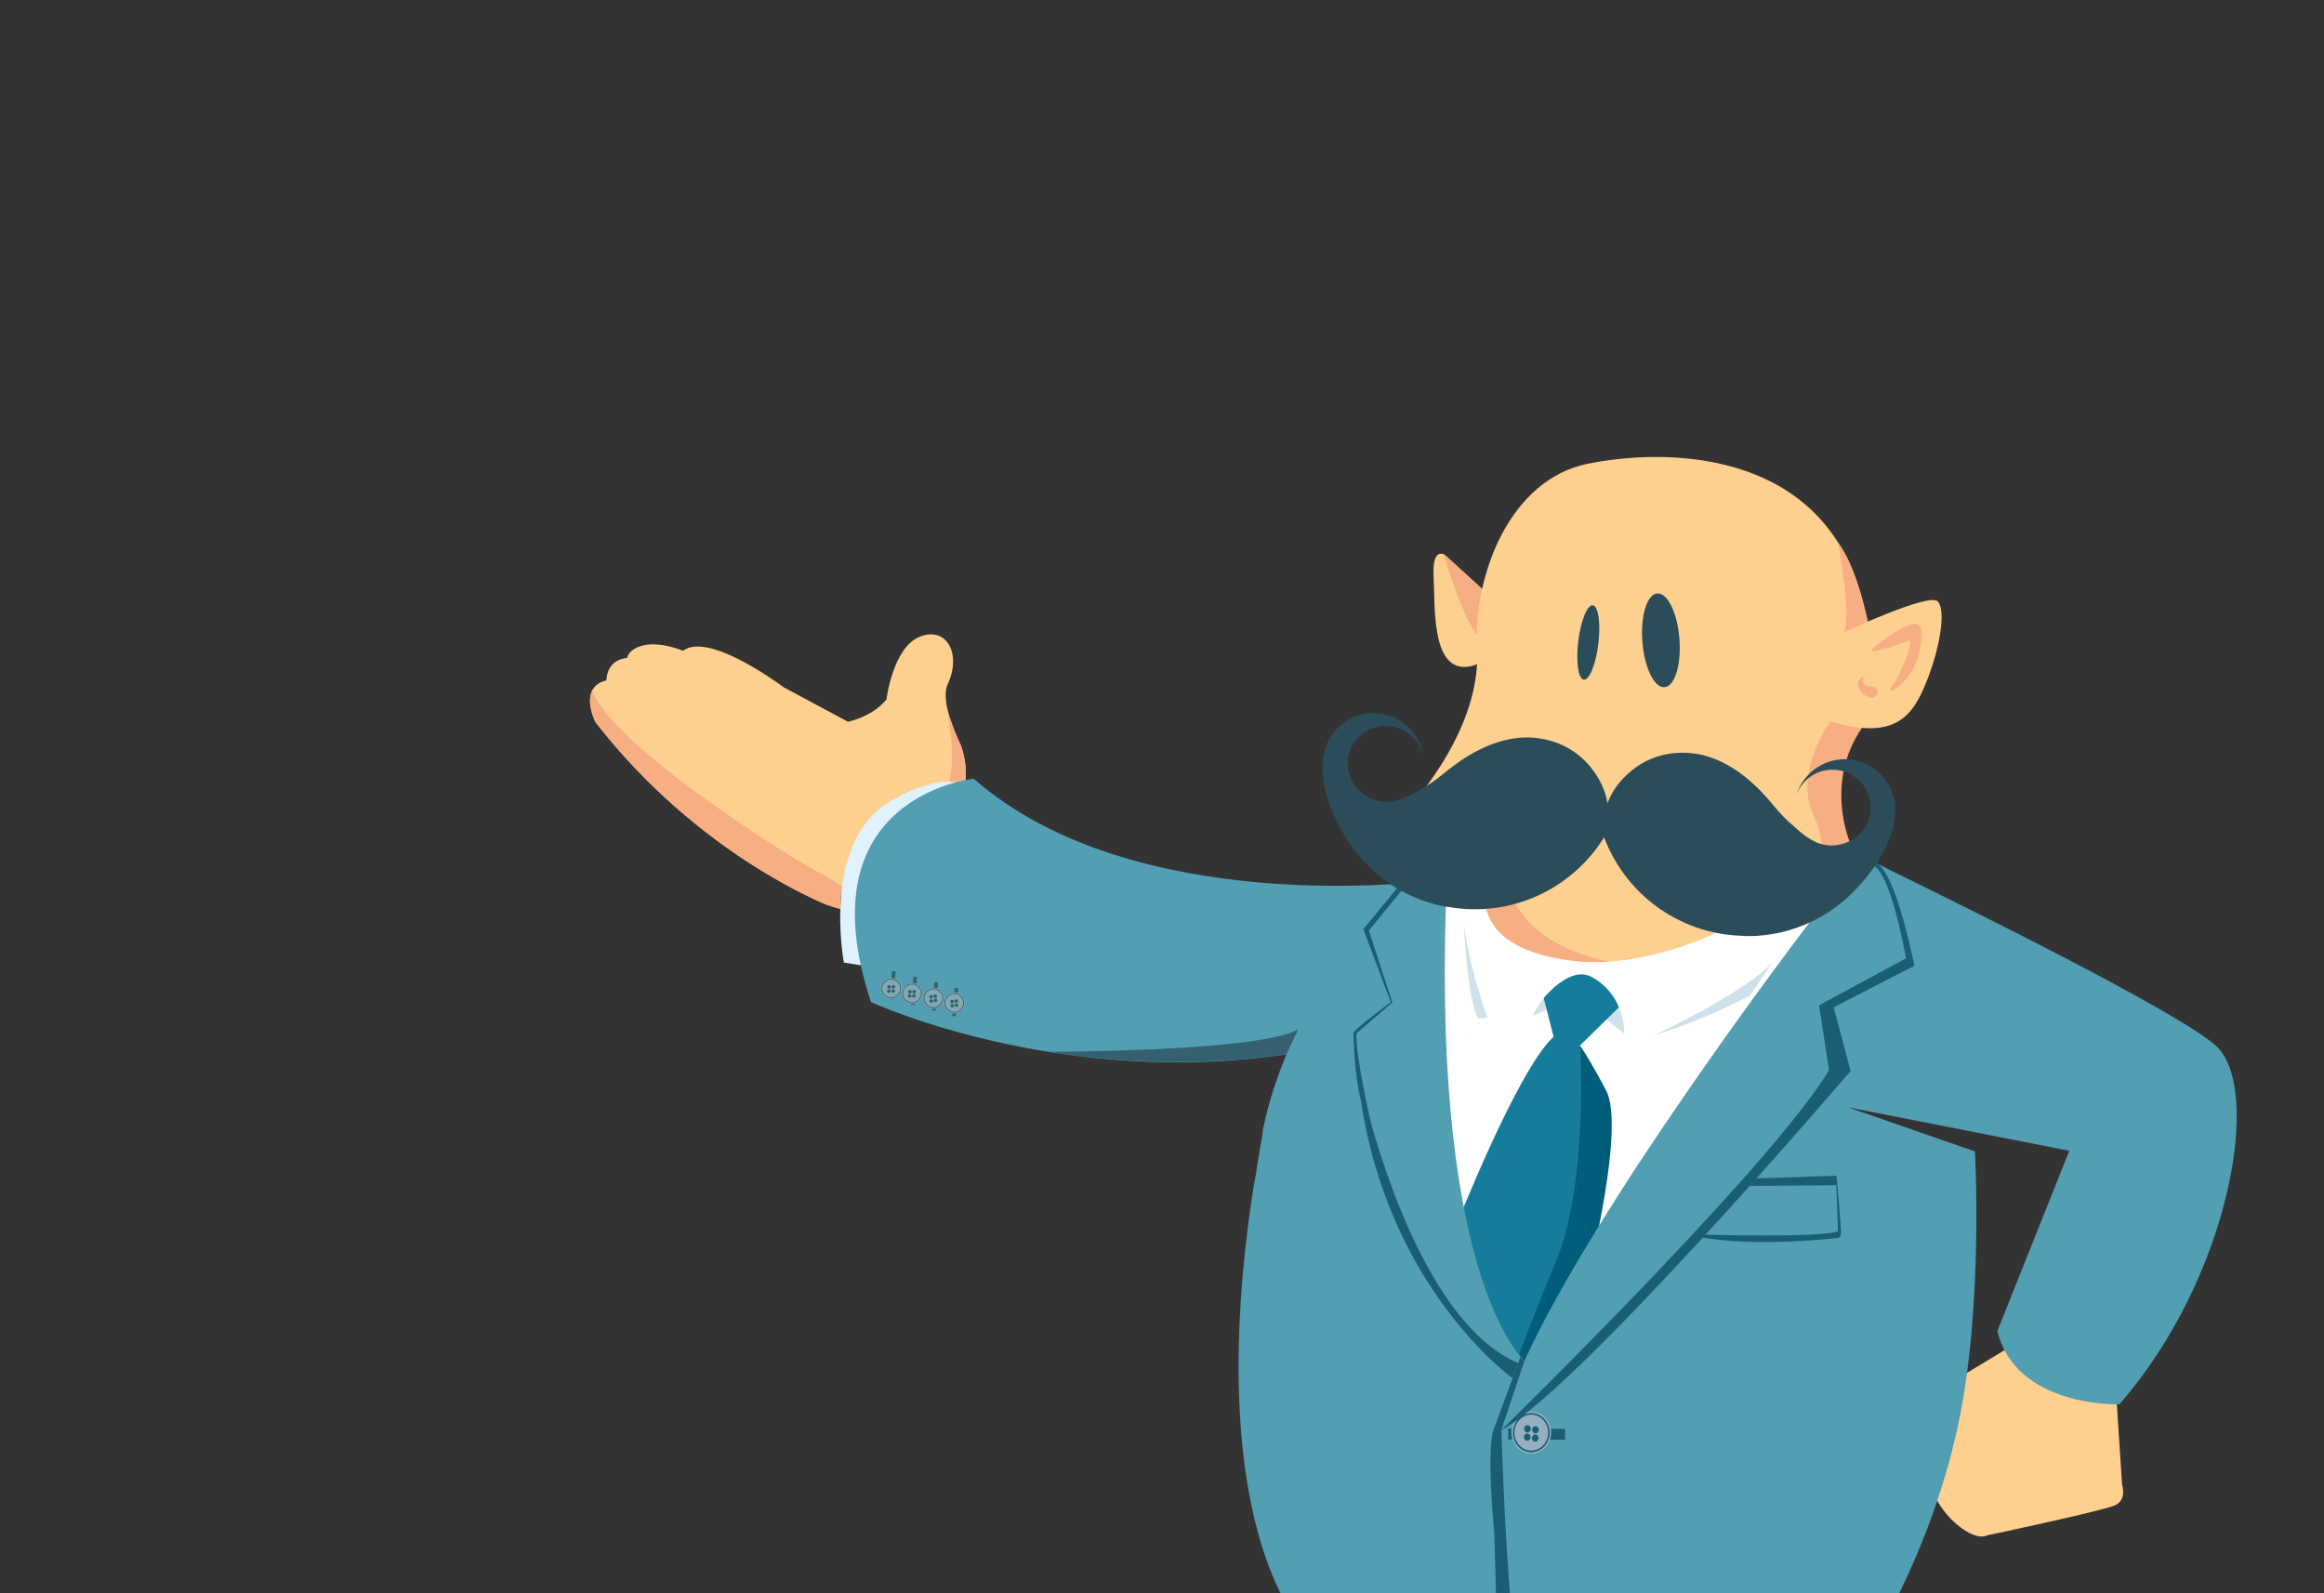 <?xml version="1.0" encoding="UTF-8" standalone="no"?>
<!-- Generator: Adobe Illustrator 17.0.0, SVG Export Plug-In . SVG Version: 6.00 Build 0)  -->

<svg
   xmlns:dc="http://purl.org/dc/elements/1.1/"
   xmlns:cc="http://creativecommons.org/ns#"
   xmlns:rdf="http://www.w3.org/1999/02/22-rdf-syntax-ns#"
   xmlns:svg="http://www.w3.org/2000/svg"
   xmlns="http://www.w3.org/2000/svg"
   xmlns:sodipodi="http://sodipodi.sourceforge.net/DTD/sodipodi-0.dtd"
   xmlns:inkscape="http://www.inkscape.org/namespaces/inkscape"
   version="1.1"
   x="0px"
   y="0px"
   width="350px"
   height="240px"
   viewBox="0 0 350 240"
   enable-background="new 0 0 350 240"
   xml:space="preserve"
   id="svg69338"
   inkscape:version="0.48.4 r9939"
   sodipodi:docname="tab_peon.svg"><rect x="0" y="0" width="350" height="240" fill="#333333" stroke="none"/><defs
     id="defs69505" /><sodipodi:namedview
     pagecolor="#ffffff"
     bordercolor="#666666"
     borderopacity="1"
     objecttolerance="10"
     gridtolerance="10"
     guidetolerance="10"
     inkscape:pageopacity="0"
     inkscape:pageshadow="2"
     inkscape:window-width="1280"
     inkscape:window-height="748"
     id="namedview69503"
     showgrid="false"
     inkscape:zoom="0.96"
     inkscape:cx="502.14732"
     inkscape:cy="2.4555081"
     inkscape:window-x="0"
     inkscape:window-y="0"
     inkscape:window-maximized="1"
     inkscape:current-layer="svg69338" /><g
     id="g69830"
     transform="matrix(1.15,0,0,1.15,-506.419,6.013)"><path
       id="path69510"
       d="m 629.537,111.184 c 0,0 -6.611,44.426 10.658,64.36 0,0 41.043,-52.513 37.807,-63.687 -3.236,-11.174 -48.465,-0.673 -48.465,-0.673 z"
       inkscape:connector-curvature="0"
       style="fill:#ffffff" /><path
       id="path69512"
       d="m 643.652,124.336 c 0,0 -1.613,1.416 -2.569,3.48 l 3.224,-1.394 -0.655,-2.086 z"
       inkscape:connector-curvature="0"
       style="fill:#cfe1eb" /><path
       id="path69514"
       d="m 651.753,125.492 -3.12,-1.474 1.434,3.754 2.982,2.373 c 0.063,-1.821 -0.505,-3.384 -1.291,-4.662 l -0.005,0.009 z"
       inkscape:connector-curvature="0"
       style="fill:#cfe1eb" /><path
       id="path69516"
       d="m 652.36,126.724 c 0,0 -0.815,-2.571 -3.636,-4.024 -2.821,-1.452 -6.196,2.807 -6.196,2.807 l 1.29,5.064 c -4.797,4.419 -12.894,25.1 -12.894,25.1 l 0.478,5.158 -0.141,4.49 5.459,7.751 0.054,-0.079 0.88,2.849 4.512,-1.68 6.285,-11.213 0.042,-9.461 h 0 c 0.069,-3.447 0.195,-9.645 0.254,-11.529 0.083,-2.656 -1.479,-10.227 -1.479,-10.227 l 5.092,-5.006 z"
       inkscape:connector-curvature="0"
       style="fill:#167c9c" /><path
       id="path69518"
       d="m 647.308,131.926 c 0,0 1.079,17.878 -3.172,28.077 -4.251,10.198 -5.528,14.209 -5.528,14.209 l 2.186,1.468 7.542,-13.853 c 0,0 4.939,-19.402 2.349,-24.25 -2.59,-4.848 -3.417,-5.847 -3.417,-5.847"
       inkscape:connector-curvature="0"
       style="fill:#005d7b" /><path
       id="path69520"
       d="m 657.006,130.368 c 0,0 12.894,-6.062 15.657,-9.832 l -3.106,4.646 c 0,0 -6.277,3.335 -12.551,5.186 z"
       inkscape:connector-curvature="0"
       style="fill:#cfe1eb" /><path
       id="path69522"
       d="m 632.074,116.04 c 0.224,3.778 0.78,10.599 1.932,12.16 l 1.16,-0.135 c 0,0 -2.362,-6.371 -3.039,-12.015 l -0.053,-0.01 z"
       inkscape:connector-curvature="0"
       style="fill:#cfe1eb" /><path
       id="path69526"
       d="m 718.27,189.253 -0.728,-11.173 0.063,-1.933 -10.892,-6.842 -11.564,6.987 -4.08,10.127 c 0,0 1.277,2.032 3.095,4.13 l -0.375,0.234 c 0,0 0.907,2.21 3.287,4.023 2.38,1.813 3.513,1.077 3.513,1.077 0,0 15.301,-3.23 16.819,-3.967 1.519,-0.736 0.862,-2.663 0.862,-2.663 z"
       inkscape:connector-curvature="0"
       style="fill:#fdd08f" /><path
       id="path69528"
       d="m 730.542,131.73 c -4.923,-4.381 -31.851,-17.713 -42.511,-22.912 -1.757,-0.905 -3.276,-1.65 -4.348,-2.108 -0.006,-0.003 -4.03,7.326 -5.095,7.257 -4.037,5.2 -29.383,38.888 -38.578,59.035 0,0 -11.867,-9.976 -10.298,-59.836 0,0 -2.693,-0.453 -5.596,-2.422 0,0 -14.422,12.845 -18.398,32.127 0.064,-0.026 -0.216,1.702 -0.746,4.711 -0.083,0.782 -0.214,1.529 -0.378,2.248 -2.048,12.713 -4.843,39.7 4.71,55.957 H 688 c 0.097,-0.695 5.807,-10.389 8.792,-24.335 3.364,-15.722 2.208,-35.86 2.208,-35.86 l -16.597,-5.775 h 0 l 28.954,5.689 -9.419,23.606 c 2.438,10.061 15.979,9.608 15.979,9.608 14.538,-16.666 18.791,-41.503 12.625,-46.99 z"
       inkscape:connector-curvature="0"
       style="fill:#529eb2" /><polygon
       id="polygon69564"
       points="605.908,142.792 605.902,142.794 605.908,142.793 "
       style="fill:none" /><rect
       id="rect69566"
       height="1.423"
       width="7.462"
       transform="matrix(1,0.006,-0.006,1,1.099,-3.817)"
       y="181.878"
       x="637.863"
       style="fill:#195e72" /><path
       id="path69568"
       d="m 643.482,182.126 c 0.156,1.523 -0.875,2.893 -2.301,3.059 -1.427,0.166 -2.709,-0.934 -2.865,-2.457 -0.156,-1.523 0.875,-2.893 2.301,-3.059 1.426,-0.166 2.709,0.934 2.865,2.457 z"
       inkscape:connector-curvature="0"
       style="fill:#95afc1" /><path
       id="path69570"
       d="m 641.16,184.986 c -1.322,0.154 -2.515,-0.869 -2.659,-2.28 -0.144,-1.411 0.814,-2.685 2.136,-2.839 1.322,-0.154 2.515,0.869 2.659,2.28 0.145,1.412 -0.813,2.685 -2.136,2.839 z m -0.501,-4.902 c -1.21,0.141 -2.088,1.307 -1.956,2.599 0.132,1.292 1.224,2.228 2.434,2.087 1.21,-0.141 2.088,-1.307 1.956,-2.599 -0.132,-1.292 -1.223,-2.228 -2.434,-2.087 z"
       inkscape:connector-curvature="0"
       style="fill:#195e72" /><path
       id="path69572"
       d="m 640.809,182.962 c 0.026,0.259 -0.149,0.492 -0.391,0.52 -0.242,0.028 -0.46,-0.159 -0.487,-0.418 -0.026,-0.259 0.149,-0.492 0.391,-0.52 0.242,-0.028 0.461,0.159 0.487,0.418 z"
       inkscape:connector-curvature="0"
       style="fill:#195e72" /><path
       id="path69574"
       d="m 640.842,181.873 c 0.026,0.259 -0.149,0.492 -0.391,0.52 -0.242,0.028 -0.46,-0.159 -0.487,-0.418 -0.026,-0.259 0.149,-0.492 0.391,-0.52 0.242,-0.028 0.461,0.159 0.487,0.418 z"
       inkscape:connector-curvature="0"
       style="fill:#195e72" /><path
       id="path69576"
       d="m 641.855,183.089 c 0.026,0.259 -0.149,0.492 -0.391,0.52 -0.242,0.028 -0.46,-0.159 -0.487,-0.418 -0.026,-0.259 0.149,-0.492 0.391,-0.52 0.242,-0.028 0.46,0.159 0.487,0.418 z"
       inkscape:connector-curvature="0"
       style="fill:#195e72" /><path
       id="path69578"
       d="m 641.888,182 c 0.026,0.259 -0.149,0.492 -0.391,0.52 -0.242,0.028 -0.46,-0.159 -0.487,-0.418 -0.026,-0.259 0.149,-0.492 0.391,-0.52 0.242,-0.028 0.461,0.159 0.487,0.418 z"
       inkscape:connector-curvature="0"
       style="fill:#195e72" /><path
       id="path69580"
       d="m 636.985,182.072 c 0,0 37.963,-37.02 43.68,-48.504 l 2.044,1.493 c 0,0 -37.204,43.567 -46.367,47.327 0,-0.001 0.041,-0.702 0.643,-0.316 z"
       inkscape:connector-curvature="0"
       style="fill:#195e72" /><path
       id="path69582"
       d="m 686.134,107.858 -0.639,0.291 c 0,0 2.065,-0.667 4.487,12.145 l -11.395,6.159 1.308,8.5 2.814,0.106 -2.204,-8.349 10.564,-5.444 c -10e-4,0.002 -2.381,-12.127 -4.935,-13.408 z"
       inkscape:connector-curvature="0"
       style="fill:#195e72" /><polygon
       id="polygon69584"
       points="670.384,149.122 680.87,148.785 680.996,150.021 669.504,150.105 "
       style="fill:#195e72" /><path
       id="path69586"
       d="m 663.709,156.5 c 0,0 15.255,0.417 17.363,-0.442 0,0 0.541,0.334 0.087,0.855 0,0 -10.44,1.288 -18.113,-0.09 l 0.663,-0.323 z"
       inkscape:connector-curvature="0"
       style="fill:#195e72" /><path
       id="path69588"
       d="m 681.16,156.913 c 0,0 0.322,-0.236 0.3,-0.864 -0.022,-0.628 -0.464,-6.028 -0.464,-6.028 l -0.145,0.001 0.221,6.036 0.088,0.855 z"
       inkscape:connector-curvature="0"
       style="fill:#195e72" /><path
       id="path69590"
       d="m 676.141,199.519 c 0.087,0.555 0.289,1.842 0.525,3.309 2.434,-1.321 4.797,-2.758 7.085,-4.306 -3.647,0.692 -6.547,0.929 -7.61,0.997 z"
       inkscape:connector-curvature="0"
       style="fill:none" /><path
       id="path69592"
       d="m 638.3,205.788 c -0.921,-9.874 -1.315,-23.716 -1.315,-23.716 l 3.023,-9.07 -0.54,-0.46 -3.482,9.454 c -0.21,0.576 -0.336,1.491 -0.395,2.654 l 0,-0.003 0,0.004 c -0.14,2.737 0.091,6.862 0.48,11.276 l 0.27,9.86 h 1.959 z"
       inkscape:connector-curvature="0"
       style="fill:#195e72" /><path
       id="path69594"
       d="m 634.933,72.336 -5.389,-4.904 c 0,0 -1.643,-1.083 -1.436,2.832 0.206,3.915 -0.352,12.708 4.723,11.804 5.075,-0.903 2.102,-9.732 2.102,-9.732 z"
       inkscape:connector-curvature="0"
       style="fill:#fdd08f" /><g
       id="g69596"><path
         id="path69598"
         d="m 634.894,78.587 c -1.765,0.497 -4.695,-8.581 -5.511,-11.233 -0.408,-0.154 -1.441,-0.243 -1.275,2.91 0.206,3.915 -0.352,12.708 4.723,11.804 2.061,-0.367 2.794,-2.041 2.939,-3.9 -0.25,0.179 -0.538,0.323 -0.876,0.419 z"
         inkscape:connector-curvature="0"
         style="fill:none" /><path
         id="path69600"
         d="m 634.894,78.587 c 0.339,-0.095 0.627,-0.24 0.876,-0.418 0.212,-2.719 -0.837,-5.833 -0.837,-5.833 l -5.389,-4.904 c 0,0 -0.063,-0.041 -0.161,-0.078 0.815,2.652 3.746,11.73 5.511,11.233 z"
         inkscape:connector-curvature="0"
         style="fill:#f7ae83" /></g><path
       id="path69602"
       d="m 685.667,78.85 -1.616,-6.19 c -5.429,-19.316 -25.926,-19.168 -35.825,-17.127 -9.899,2.041 -14.966,14.111 -14.433,24.437 0.53,10.258 -8.369,19.952 -8.488,20.081 -0.208,0.467 -0.33,0.731 -0.33,0.731 0,0 18.033,3.294 21.362,0.119 3.328,-3.175 19.891,8.99 19.891,8.99 0,0 2.896,-0.629 6.589,-3.723 2.524,1.97 6.456,4.51 8.243,3.4 2.713,-1.684 1.713,-2.635 0.356,-7.464 -0.696,-2.475 0.07,-6.104 0.982,-9.054 0.715,-1.568 1.335,-3.213 1.839,-4.94 0.015,-0.034 0.026,-0.058 0.026,-0.058 0,0 -0.006,-0.007 -0.007,-0.009 0.823,-2.839 1.329,-5.897 1.411,-9.193 z"
       inkscape:connector-curvature="0"
       style="fill:#fdd08f" /><ellipse
       id="ellipse69604"
       ry="4.905"
       rx="1.325"
       cy="78.764"
       cx="648.256"
       transform="matrix(0.993,0.12,-0.12,0.993,14.1,-77.075)"
       sodipodi:cx="648.25598"
       sodipodi:cy="78.764"
       sodipodi:rx="1.325"
       sodipodi:ry="4.9050002"
       style="fill:#2b4d5a"
       d="m 649.581,78.764 c 0,2.709 -0.593,4.905 -1.325,4.905 -0.732,0 -1.325,-2.196 -1.325,-4.905 0,-2.709 0.593,-4.905 1.325,-4.905 0.732,0 1.325,2.196 1.325,4.905 z" /><ellipse
       id="ellipse69606"
       ry="6.161"
       rx="2.434"
       cy="78.856"
       cx="657.886"
       transform="matrix(0.997,-0.077,0.077,0.997,-4.11,50.683)"
       sodipodi:cx="657.88599"
       sodipodi:cy="78.856003"
       sodipodi:rx="2.434"
       sodipodi:ry="6.1609998"
       style="fill:#2b4d5a"
       d="m 660.32,78.856 c 0,3.403 -1.09,6.161 -2.434,6.161 -1.344,0 -2.434,-2.758 -2.434,-6.161 0,-3.403 1.09,-6.161 2.434,-6.161 1.344,0 2.434,2.758 2.434,6.161 z" /><path
       id="path69608"
       d="m 665.127,116.965 c 0,0 -11.403,-2.862 -14.149,-14.183 0,0 -5.126,9.474 -15.923,11.28 9.119,13.219 30.072,2.903 30.072,2.903 z"
       inkscape:connector-curvature="0"
       style="fill:#fdd08f" /><path
       id="path69610"
       d="m 681.088,65.855 c 0,0 1.773,9.488 0.774,11.715 -0.999,2.228 2.132,0.626 3.111,-1.382 -10e-4,0 -1.363,-7.041 -3.885,-10.333 z"
       inkscape:connector-curvature="0"
       style="fill:#f7ae83" /><g
       id="g69612"><path
         id="path69614"
         d="m 650.774,120.77 c 7.481,-0.429 14.21,-3.739 14.21,-3.739 0,0 -11.26,-2.929 -14.005,-14.249 0,0 -3.937,7.275 -12.178,10.29 1.32,2.543 4.486,6.168 11.973,7.698 z"
         inkscape:connector-curvature="0"
         style="fill:none" /><path
         id="path69616"
         d="m 638.801,113.072 c -1.163,0.425 -2.51,0.323 -3.845,0.546 1.228,6.041 10.427,7.44 16.104,7.115 -7.488,-1.529 -10.939,-5.118 -12.259,-7.661 z"
         inkscape:connector-curvature="0"
         style="fill:#f7ae83" /></g><path
       id="path69618"
       d="m 684.209,90.115 c 0,0 -1.387,-3.314 -2.765,-2.353 0,0 -0.477,0.286 -1.241,0.858 -0.045,0.07 -0.093,0.147 -0.144,0.228 0.147,0.038 0.231,0.063 0.231,0.063 0,0 -5.144,6.905 -2.45,12.567 1.557,3.273 1.271,6.874 0.711,9.335 0.63,-0.29 1.187,-0.624 1.623,-0.979 3.314,-2.705 2.401,-4.877 2.401,-4.877 0,0 -3.28,-7.73 1.634,-14.842 z"
       inkscape:connector-curvature="0"
       style="fill:#f7ae83" /><path
       id="path69620"
       d="m 681.338,77.814 c 0,0 11.745,-5.541 12.82,-4.248 1.075,1.293 0.224,6.214 -1.544,10.604 -1.768,4.39 -4.084,7.559 -12.213,5.178 -8.128,-2.381 0.937,-11.534 0.937,-11.534 z"
       inkscape:connector-curvature="0"
       style="fill:#fdd08f" /><path
       id="path69622"
       d="m 685.972,79.406 c 0,0 5.996,-4.951 6.029,-1.917 0.032,3.034 -1.119,6.186 -3.763,7.709 0,0 -0.882,0.425 0.192,-1.02 1.074,-1.445 2.746,-5.948 1.815,-5.504 -0.931,0.445 -6.463,2.33 -4.273,0.732 z"
       inkscape:connector-curvature="0"
       style="fill:#f7ae83" /><path
       id="path69624"
       d="m 684.411,83.407 c 0,0 -0.444,1.277 0.903,1.265 1.347,-0.012 1.146,1.467 0.138,1.504 -1.008,0.037 -2.772,-2.048 -1.041,-2.769 z"
       inkscape:connector-curvature="0"
       style="fill:#f7ae83" /><path
       id="path69628"
       d="m 519.782,83.889 c 0,0 -0.06,-2.318 2.173,-2.85 0.175,-0.032 0.35,-0.064 0.537,-0.09 0.119,-0.513 0.522,-1.092 1.613,-1.492 2.388,-0.874 5.711,0.557 5.711,0.557 3.168,-2.421 11.812,3.766 13.221,4.807 l 8.391,4.494 c 3.683,-0.918 5.031,-2.96 5.031,-2.96 0,0 0.842,-6.805 4.368,-8.19 3.526,-1.386 5.498,2.243 3.647,6.234 -0.778,1.677 0.253,4.859 1.709,7.985 l 0,0.003 c 0,0 1.026,2.543 0.542,5.122 l 0.964,0.516 c 0,0 -20.974,-1.014 -18.897,15.314 0,0 -16.784,-6.404 -30.438,-23.965 -0.115,-0.23 -2.268,-4.587 1.428,-5.485 z"
       inkscape:connector-curvature="0"
       style="fill:#fdd08f" /><path
       id="path69630"
       d="m 564.511,88.67 c 0.073,0.006 0.148,0.023 0.223,0.042 0.358,1.167 0.869,2.423 1.45,3.671 l 0,0.003 c 0,0 1.026,2.543 0.542,5.122 l 0.964,0.516 c 0,0 -1.32,-0.064 -3.264,0.099 1.311,-3.766 0.085,-9.453 0.085,-9.453 z"
       inkscape:connector-curvature="0"
       style="fill:#f7ae83" /><path
       id="path69632"
       d="m 552.387,111.752 c 0,0 -3.412,-0.253 -6.475,-1.789 -3.063,-1.536 1.47,-12.985 1.47,-12.985 l 12.912,-3.582 4.132,1.748 -2.94,10.487 -9.099,6.121 z"
       inkscape:connector-curvature="0"
       style="fill:#fdd08f" /><path
       id="path69634"
       d="m 553.357,121.242 -2.477,-0.384 c 0,0 -3.017,-15.786 6.03,-21.092 9.047,-5.306 11.592,-0.853 11.592,-0.853 l -15.145,22.329 z"
       inkscape:connector-curvature="0"
       style="fill:#dff2fd" /><path
       id="path69636"
       d="m 627.104,110.196 c 0,0 -38.275,4.948 -59.221,-13.424 0,0 -22.399,2.262 -13.454,29.262 0,0 27.149,12.569 59.314,5.97 l 8.258,-13.01 0.74,-1.868 4.363,-6.93 z"
       inkscape:connector-curvature="0"
       style="fill:#529eb2" /><g
       id="g69638"><rect
         id="rect69640"
         height="3.706"
         width="0.471"
         transform="matrix(-0.996,-0.085,0.085,-0.996,1117.785,299.432)"
         y="124.007"
         x="565.048"
         style="fill:#34606f" /><rect
         id="rect69642"
         height="3.706"
         width="0.471"
         transform="matrix(-0.996,-0.085,0.085,-0.996,1112.553,297.724)"
         y="123.265"
         x="562.395"
         style="fill:#34606f" /><rect
         id="rect69644"
         height="3.706"
         width="0.471"
         transform="matrix(-0.996,-0.085,0.085,-0.996,1107.128,296.078)"
         y="122.558"
         x="559.648"
         style="fill:#34606f" /><rect
         id="rect69646"
         height="3.706"
         width="0.471"
         transform="matrix(-0.996,-0.085,0.085,-0.996,1101.599,294.342)"
         y="121.808"
         x="556.846"
         style="fill:#34606f" /><g
         id="g69648"><circle
           id="circle69650"
           r="1.384"
           cy="126.144"
           cx="565.336"
           sodipodi:cx="565.336"
           sodipodi:cy="126.144"
           sodipodi:rx="1.3839999"
           sodipodi:ry="1.3839999"
           style="fill:#84a8b2"
           d="m 566.72,126.144 c 0,0.764 -0.62,1.384 -1.384,1.384 -0.764,0 -1.384,-0.62 -1.384,-1.384 0,-0.764 0.62,-1.384 1.384,-1.384 0.764,0 1.384,0.62 1.384,1.384 z" /><path
           id="path69652"
           d="m 564.055,126.035 c 0.06,-0.706 0.684,-1.231 1.39,-1.171 0.706,0.06 1.231,0.684 1.171,1.39 -0.06,0.706 -0.684,1.231 -1.39,1.171 -0.706,-0.06 -1.231,-0.684 -1.171,-1.39 z m 0.109,0.009 c -0.055,0.646 0.425,1.217 1.072,1.272 0.646,0.055 1.217,-0.425 1.272,-1.072 0.055,-0.646 -0.426,-1.217 -1.072,-1.272 -0.647,-0.055 -1.217,0.426 -1.272,1.072 z"
           inkscape:connector-curvature="0"
           style="fill:#34606f" /><circle
           id="circle69654"
           r="0.235"
           cy="126.43"
           cx="565.624"
           sodipodi:cx="565.62402"
           sodipodi:cy="126.43"
           sodipodi:rx="0.235"
           sodipodi:ry="0.235"
           style="fill:#34606f"
           d="m 565.859,126.43 c 0,0.13 -0.105,0.235 -0.235,0.235 -0.13,0 -0.235,-0.105 -0.235,-0.235 0,-0.13 0.105,-0.235 0.235,-0.235 0.13,0 0.235,0.105 0.235,0.235 z" /><circle
           id="circle69656"
           r="0.235"
           cy="125.887"
           cx="565.594"
           sodipodi:cx="565.59399"
           sodipodi:cy="125.887"
           sodipodi:rx="0.235"
           sodipodi:ry="0.235"
           style="fill:#34606f"
           d="m 565.829,125.887 c 0,0.13 -0.105,0.235 -0.235,0.235 -0.13,0 -0.235,-0.105 -0.235,-0.235 0,-0.13 0.105,-0.235 0.235,-0.235 0.13,0 0.235,0.105 0.235,0.235 z" /><circle
           id="circle69658"
           r="0.235"
           cy="126.506"
           cx="565.068"
           sodipodi:cx="565.06799"
           sodipodi:cy="126.506"
           sodipodi:rx="0.235"
           sodipodi:ry="0.235"
           style="fill:#34606f"
           d="m 565.303,126.506 c 0,0.13 -0.105,0.235 -0.235,0.235 -0.13,0 -0.235,-0.105 -0.235,-0.235 0,-0.13 0.105,-0.235 0.235,-0.235 0.13,0 0.235,0.105 0.235,0.235 z" /><circle
           id="circle69660"
           r="0.235"
           cy="125.963"
           cx="565.038"
           sodipodi:cx="565.03802"
           sodipodi:cy="125.963"
           sodipodi:rx="0.235"
           sodipodi:ry="0.235"
           style="fill:#34606f"
           d="m 565.273,125.963 c 0,0.13 -0.105,0.235 -0.235,0.235 -0.13,0 -0.235,-0.105 -0.235,-0.235 0,-0.13 0.105,-0.235 0.235,-0.235 0.13,0 0.235,0.105 0.235,0.235 z" /></g><g
         id="g69662"><circle
           id="circle69664"
           r="1.384"
           cy="125.522"
           cx="562.596"
           sodipodi:cx="562.59601"
           sodipodi:cy="125.522"
           sodipodi:rx="1.3839999"
           sodipodi:ry="1.3839999"
           style="fill:#84a8b2"
           d="m 563.98,125.522 c 0,0.764 -0.62,1.384 -1.384,1.384 -0.764,0 -1.384,-0.62 -1.384,-1.384 0,-0.764 0.62,-1.384 1.384,-1.384 0.764,0 1.384,0.62 1.384,1.384 z" /><path
           id="path69666"
           d="m 561.316,125.413 c 0.06,-0.706 0.684,-1.231 1.39,-1.171 0.706,0.06 1.231,0.684 1.171,1.39 -0.06,0.706 -0.684,1.231 -1.39,1.171 -0.706,-0.06 -1.232,-0.684 -1.171,-1.39 z m 0.108,0.009 c -0.055,0.646 0.425,1.217 1.072,1.272 0.646,0.055 1.217,-0.425 1.272,-1.072 0.055,-0.646 -0.425,-1.217 -1.072,-1.272 -0.646,-0.055 -1.217,0.426 -1.272,1.072 z"
           inkscape:connector-curvature="0"
           style="fill:#34606f" /><circle
           id="circle69668"
           r="0.235"
           cy="125.808"
           cx="562.884"
           sodipodi:cx="562.88397"
           sodipodi:cy="125.808"
           sodipodi:rx="0.235"
           sodipodi:ry="0.235"
           style="fill:#34606f"
           d="m 563.119,125.808 c 0,0.13 -0.105,0.235 -0.235,0.235 -0.13,0 -0.235,-0.105 -0.235,-0.235 0,-0.13 0.105,-0.235 0.235,-0.235 0.13,0 0.235,0.105 0.235,0.235 z" /><circle
           id="circle69670"
           r="0.235"
           cy="125.265"
           cx="562.854"
           sodipodi:cx="562.854"
           sodipodi:cy="125.265"
           sodipodi:rx="0.235"
           sodipodi:ry="0.235"
           style="fill:#34606f"
           d="m 563.089,125.265 c 0,0.13 -0.105,0.235 -0.235,0.235 -0.13,0 -0.235,-0.105 -0.235,-0.235 0,-0.13 0.105,-0.235 0.235,-0.235 0.13,0 0.235,0.105 0.235,0.235 z" /><circle
           id="circle69672"
           r="0.235"
           cy="125.884"
           cx="562.329"
           sodipodi:cx="562.32898"
           sodipodi:cy="125.884"
           sodipodi:rx="0.235"
           sodipodi:ry="0.235"
           style="fill:#34606f"
           d="m 562.564,125.884 c 0,0.13 -0.105,0.235 -0.235,0.235 -0.13,0 -0.235,-0.105 -0.235,-0.235 0,-0.13 0.105,-0.235 0.235,-0.235 0.13,0 0.235,0.105 0.235,0.235 z" /><circle
           id="circle69674"
           r="0.235"
           cy="125.342"
           cx="562.298"
           sodipodi:cx="562.29797"
           sodipodi:cy="125.342"
           sodipodi:rx="0.235"
           sodipodi:ry="0.235"
           style="fill:#34606f"
           d="m 562.533,125.342 c 0,0.13 -0.105,0.235 -0.235,0.235 -0.13,0 -0.235,-0.105 -0.235,-0.235 0,-0.13 0.105,-0.235 0.235,-0.235 0.13,0 0.235,0.105 0.235,0.235 z" /></g><g
         id="g69676"><circle
           id="circle69678"
           r="1.384"
           cy="124.891"
           cx="559.796"
           sodipodi:cx="559.79602"
           sodipodi:cy="124.891"
           sodipodi:rx="1.3839999"
           sodipodi:ry="1.3839999"
           style="fill:#84a8b2"
           d="m 561.18,124.891 c 0,0.764 -0.62,1.384 -1.384,1.384 -0.764,0 -1.384,-0.62 -1.384,-1.384 0,-0.764 0.62,-1.384 1.384,-1.384 0.764,0 1.384,0.62 1.384,1.384 z" /><path
           id="path69680"
           d="m 558.535,124.642 c 0.138,-0.695 0.815,-1.148 1.51,-1.011 0.695,0.138 1.149,0.815 1.011,1.51 -0.138,0.695 -0.815,1.148 -1.51,1.011 -0.695,-0.138 -1.148,-0.815 -1.011,-1.51 z m 0.107,0.021 c -0.126,0.636 0.289,1.256 0.926,1.382 0.636,0.126 1.256,-0.289 1.382,-0.925 0.126,-0.636 -0.289,-1.256 -0.926,-1.382 -0.636,-0.126 -1.256,0.289 -1.382,0.925 z"
           inkscape:connector-curvature="0"
           style="fill:#34606f" /><circle
           id="circle69682"
           r="0.235"
           cy="125.207"
           cx="560.051"
           sodipodi:cx="560.05103"
           sodipodi:cy="125.207"
           sodipodi:rx="0.235"
           sodipodi:ry="0.235"
           style="fill:#34606f"
           d="m 560.286,125.207 c 0,0.13 -0.105,0.235 -0.235,0.235 -0.13,0 -0.235,-0.105 -0.235,-0.235 0,-0.13 0.105,-0.235 0.235,-0.235 0.13,0 0.235,0.105 0.235,0.235 z" /><circle
           id="circle69684"
           r="0.235"
           cy="124.664"
           cx="560.081"
           sodipodi:cx="560.08099"
           sodipodi:cy="124.664"
           sodipodi:rx="0.235"
           sodipodi:ry="0.235"
           style="fill:#34606f"
           d="m 560.316,124.664 c 0,0.13 -0.105,0.235 -0.235,0.235 -0.13,0 -0.235,-0.105 -0.235,-0.235 0,-0.13 0.105,-0.235 0.235,-0.235 0.13,0 0.235,0.105 0.235,0.235 z" /><circle
           id="circle69686"
           r="0.235"
           cy="125.222"
           cx="559.49"
           sodipodi:cx="559.48999"
           sodipodi:cy="125.222"
           sodipodi:rx="0.235"
           sodipodi:ry="0.235"
           style="fill:#34606f"
           d="m 559.725,125.222 c 0,0.13 -0.105,0.235 -0.235,0.235 -0.13,0 -0.235,-0.105 -0.235,-0.235 0,-0.13 0.105,-0.235 0.235,-0.235 0.13,0 0.235,0.105 0.235,0.235 z" /><circle
           id="circle69688"
           r="0.235"
           cy="124.679"
           cx="559.52"
           sodipodi:cx="559.52002"
           sodipodi:cy="124.679"
           sodipodi:rx="0.235"
           sodipodi:ry="0.235"
           style="fill:#34606f"
           d="m 559.755,124.679 c 0,0.13 -0.105,0.235 -0.235,0.235 -0.13,0 -0.235,-0.105 -0.235,-0.235 0,-0.13 0.105,-0.235 0.235,-0.235 0.13,0 0.235,0.105 0.235,0.235 z" /></g><g
         id="g69690"><circle
           id="circle69692"
           r="1.384"
           cy="124.253"
           cx="557.071"
           sodipodi:cx="557.07098"
           sodipodi:cy="124.253"
           sodipodi:rx="1.3839999"
           sodipodi:ry="1.3839999"
           style="fill:#84a8b2"
           d="m 558.455,124.253 c 0,0.764 -0.62,1.384 -1.384,1.384 -0.764,0 -1.384,-0.62 -1.384,-1.384 0,-0.764 0.62,-1.384 1.384,-1.384 0.764,0 1.384,0.62 1.384,1.384 z" /><path
           id="path69694"
           d="m 555.811,124.004 c 0.138,-0.695 0.815,-1.148 1.51,-1.011 0.695,0.138 1.149,0.815 1.011,1.51 -0.138,0.695 -0.815,1.148 -1.51,1.011 -0.695,-0.138 -1.149,-0.815 -1.011,-1.51 z m 0.106,0.021 c -0.126,0.636 0.289,1.256 0.926,1.382 0.636,0.126 1.256,-0.289 1.382,-0.925 0.126,-0.636 -0.289,-1.256 -0.926,-1.382 -0.637,-0.126 -1.256,0.289 -1.382,0.925 z"
           inkscape:connector-curvature="0"
           style="fill:#34606f" /><circle
           id="circle69696"
           r="0.235"
           cy="124.569"
           cx="557.327"
           sodipodi:cx="557.32703"
           sodipodi:cy="124.569"
           sodipodi:rx="0.235"
           sodipodi:ry="0.235"
           style="fill:#34606f"
           d="m 557.562,124.569 c 0,0.13 -0.105,0.235 -0.235,0.235 -0.13,0 -0.235,-0.105 -0.235,-0.235 0,-0.13 0.105,-0.235 0.235,-0.235 0.13,0 0.235,0.105 0.235,0.235 z" /><circle
           id="circle69698"
           r="0.235"
           cy="124.026"
           cx="557.356"
           sodipodi:cx="557.35602"
           sodipodi:cy="124.026"
           sodipodi:rx="0.235"
           sodipodi:ry="0.235"
           style="fill:#34606f"
           d="m 557.591,124.026 c 0,0.13 -0.105,0.235 -0.235,0.235 -0.13,0 -0.235,-0.105 -0.235,-0.235 0,-0.13 0.105,-0.235 0.235,-0.235 0.13,0 0.235,0.105 0.235,0.235 z" /><circle
           id="circle69700"
           r="0.235"
           cy="124.584"
           cx="556.766"
           sodipodi:cx="556.76599"
           sodipodi:cy="124.584"
           sodipodi:rx="0.235"
           sodipodi:ry="0.235"
           style="fill:#34606f"
           d="m 557.001,124.584 c 0,0.13 -0.105,0.235 -0.235,0.235 -0.13,0 -0.235,-0.105 -0.235,-0.235 0,-0.13 0.105,-0.235 0.235,-0.235 0.13,0 0.235,0.105 0.235,0.235 z" /><circle
           id="circle69702"
           r="0.235"
           cy="124.041"
           cx="556.795"
           sodipodi:cx="556.79498"
           sodipodi:cy="124.041"
           sodipodi:rx="0.235"
           sodipodi:ry="0.235"
           style="fill:#34606f"
           d="m 557.03,124.041 c 0,0.13 -0.105,0.235 -0.235,0.235 -0.13,0 -0.235,-0.105 -0.235,-0.235 0,-0.13 0.105,-0.235 0.235,-0.235 0.13,0 0.235,0.105 0.235,0.235 z" /></g></g><path
       id="path69704"
       d="m 610.375,129.613 -1.537,3.259 c -11.344,1.609 -22.538,1.067 -31.213,-0.333 0.767,0.009 27.6,-0.027 32.75,-2.926 z"
       inkscape:connector-curvature="0"
       style="fill:#34606f" /><path
       id="path69706"
       d="m 517.9,85.274 c 2.728,6.467 18.675,17.047 26.49,21.94 l 0,0 6.26,3.589 c 0,0 -0.266,2.136 -0.235,3.041 0,0 -1.404,-0.243 -3.969,-1.545 l 0,-0.001 c -5.083,-2.428 -17.522,-9.332 -28.091,-22.925 -0.084,-0.165 -1.222,-2.485 -0.455,-4.099 z"
       inkscape:connector-curvature="0"
       style="fill:#f7ae83" /><path
       id="path69770"
       d="m 619.928,141.963 c -0.015,-0.064 -2.126,-9.159 -1.914,-11.843 l 4.692,-4.039 -3.081,-9.432 5.35,-6.495 h -0.871 l -5.194,6.327 3.589,9.558 c 0,0 -4.899,3.648 -4.895,4.008 0.004,0.36 0.122,5.543 0.961,8.761 0.007,0.028 0.014,0.051 0.021,0.079 3.684,24.821 19.865,36.418 19.865,36.418 l 0.73,-1.981 c -10.192,-4.38 -16.408,-21.388 -19.253,-31.361 z"
       inkscape:connector-curvature="0"
       style="fill:#195e72" /><g
       id="g70056"><path
         style="fill:#69a5ba"
         inkscape:connector-curvature="0"
         d="m 140.422,205.788 c -0.671,-3.229 -1.111,-5.273 -1.111,-5.273 h -25.357 l -2.028,5.273 h 28.496 z"
         id="path69524" /><path
         style="fill:#628ea0"
         inkscape:connector-curvature="0"
         d="m 128.031,115.499 c -2.499,2.999 -7.77,5.073 -13.889,5.073 -5.997,0 -11.184,-1.991 -13.741,-4.894 l -7.918,29.295 16.57,53.21 3.967,4.999 24.271,0.602 4.706,-65.112 -13.966,-23.173 z"
         id="path69530" /><rect
         style="fill:#40879e"
         x="116.987"
         y="200.515"
         width="15.169"
         height="3.14"
         id="rect69532" /><path
         style="fill:#dff2fd"
         inkscape:connector-curvature="0"
         d="m 42.577,191.825 c 0.021,0.088 0.043,0.164 0.065,0.244 0.401,1.64 1.186,3.342 2.508,5.075 0.516,0.761 1.162,1.529 1.943,2.186 7.191,7.049 16.109,1.963 22.131,-3.284 -0.205,3.177 -0.316,6.462 -0.279,9.743 h 48.041 v -18.634 c 0,0 -16.071,-71.84 -22.821,-75.555 -1.948,-1.072 -2.023,-4.81 -4.75,1.473 l -0.5,-2.259 c 0,0 -32.75,4.933 -41.5,42.502 -5.953,25.562 -5.657,34.996 -4.859,38.42 0.008,0.029 0.015,0.059 0.021,0.089 z"
         id="path69534" /><ellipse
         d="m 187.195,161.704 c 0,7.721 -3.381,13.981 -7.552,13.981 -4.171,0 -7.552,-6.26 -7.552,-13.981 0,-7.721 3.381,-13.981 7.552,-13.981 4.171,0 7.552,6.26 7.552,13.981 z"
         style="fill:#8cbcd5"
         sodipodi:ry="13.981"
         sodipodi:rx="7.552"
         sodipodi:cy="161.70399"
         sodipodi:cx="179.64301"
         transform="matrix(0.976,-0.217,0.217,0.976,-30.783,42.789)"
         cx="179.643"
         cy="161.704"
         rx="7.552"
         ry="13.981"
         id="ellipse69536" /><path
         style="fill:#40879e"
         inkscape:connector-curvature="0"
         d="m 103.859,120.103 c 0,0 7.037,3.579 13.129,2.391 6.092,-1.188 9.758,-2.391 9.758,-2.391 0,0 4.051,8.757 4.22,10.768 0,0 -0.194,-11.041 -3.486,-14.565 0,0 -4.474,3.934 -10.909,4.154 -6.435,0.22 -10.748,-0.749 -15.219,-3.844 l 0.188,3.408 2.319,0.079 z"
         id="path69538" /><path
         style="fill:#fdd08f"
         inkscape:connector-curvature="0"
         d="m 129.285,72.336 5.389,-4.904 c 0,0 1.643,-1.083 1.436,2.832 -0.207,3.915 0.352,12.708 -4.723,11.804 -5.075,-0.904 -2.102,-9.732 -2.102,-9.732 z"
         id="path69540" /><g
         id="g69542"><path
           style="fill:none"
           inkscape:connector-curvature="0"
           d="m 129.324,78.587 c 1.765,0.497 4.695,-8.581 5.511,-11.233 0.408,-0.154 1.441,-0.243 1.275,2.91 -0.206,3.915 0.352,12.708 -4.723,11.804 -2.061,-0.367 -2.794,-2.041 -2.939,-3.9 0.249,0.179 0.538,0.323 0.876,0.419 z"
           id="path69544" /><path
           style="fill:#f7ae83"
           inkscape:connector-curvature="0"
           d="m 129.324,78.587 c -0.339,-0.095 -0.627,-0.24 -0.876,-0.418 -0.212,-2.719 0.837,-5.833 0.837,-5.833 l 5.389,-4.904 c 0,0 0.063,-0.041 0.161,-0.078 -0.816,2.652 -3.746,11.73 -5.511,11.233 z"
           id="path69546" /></g><path
         style="fill:#fdd08f"
         inkscape:connector-curvature="0"
         d="m 78.551,78.85 1.616,-6.19 c 5.429,-19.316 25.926,-19.168 35.825,-17.127 9.899,2.041 14.966,14.111 14.433,24.437 -0.53,10.258 8.369,19.952 8.488,20.081 0.208,0.467 0.33,0.731 0.33,0.731 0,0 -18.033,3.294 -21.362,0.119 -3.328,-3.175 -19.891,8.99 -19.891,8.99 0,0 -2.896,-0.629 -6.589,-3.723 -2.524,1.97 -6.456,4.51 -8.243,3.4 -2.713,-1.684 -1.713,-2.635 -0.356,-7.464 0.696,-2.475 -0.07,-6.104 -0.982,-9.054 -0.715,-1.568 -1.335,-3.213 -1.839,-4.94 -0.015,-0.034 -0.026,-0.058 -0.026,-0.058 0,0 0.006,-0.007 0.007,-0.009 -0.823,-2.839 -1.329,-5.897 -1.411,-9.193 z"
         id="path69548" /><ellipse
         d="m 107.238,79.516 c 0,2.709 -0.593,4.905 -1.325,4.905 -0.732,0 -1.325,-2.196 -1.325,-4.905 0,-2.709 0.593,-4.905 1.325,-4.905 0.732,0 1.325,2.196 1.325,4.905 z"
         style="fill:#2b4d5a"
         sodipodi:ry="4.9050002"
         sodipodi:rx="1.325"
         sodipodi:cy="79.515999"
         sodipodi:cx="105.913"
         transform="matrix(1,-0.016,0.016,1,-1.242,1.682)"
         cx="105.913"
         cy="79.516"
         rx="1.325"
         ry="4.905"
         id="ellipse69550" /><ellipse
         d="m 117.9,78.303 c 0,3.403 -1.09,6.161 -2.434,6.161 -1.344,0 -2.434,-2.758 -2.434,-6.161 0,-3.403 1.09,-6.161 2.434,-6.161 1.344,0 2.434,2.758 2.434,6.161 z"
         style="fill:#2b4d5a"
         sodipodi:ry="6.1609998"
         sodipodi:rx="2.434"
         sodipodi:cy="78.303001"
         sodipodi:cx="115.466"
         transform="matrix(0.978,-0.211,0.211,0.978,-13.923,26.128)"
         cx="115.466"
         cy="78.303"
         rx="2.434"
         ry="6.161"
         id="ellipse69552" /><path
         style="fill:#f7ae83"
         inkscape:connector-curvature="0"
         d="m 83.13,65.855 c 0,0 -1.773,9.488 -0.774,11.715 0.999,2.228 -2.132,0.626 -3.111,-1.382 10e-4,0 1.363,-7.041 3.885,-10.333 z"
         id="path69554" /><path
         style="fill:#f7ae83"
         inkscape:connector-curvature="0"
         d="m 80.009,90.115 c 0,0 1.387,-3.314 2.765,-2.353 0,0 0.477,0.286 1.241,0.858 0.045,0.07 0.093,0.147 0.144,0.228 -0.147,0.038 -0.231,0.063 -0.231,0.063 0,0 5.144,6.905 2.45,12.567 -1.557,3.273 -1.271,6.874 -0.711,9.335 -0.63,-0.29 -1.187,-0.624 -1.622,-0.979 -3.314,-2.705 -2.401,-4.877 -2.401,-4.877 0,0 3.279,-7.73 -1.635,-14.842 z"
         id="path69556" /><path
         style="fill:#fdd08f"
         inkscape:connector-curvature="0"
         d="m 82.88,77.814 c 0,0 -11.745,-5.541 -12.82,-4.248 -1.075,1.293 -0.224,6.214 1.544,10.604 1.768,4.39 4.084,7.559 12.213,5.178 C 91.945,86.967 82.88,77.814 82.88,77.814 z"
         id="path69558" /><path
         style="fill:#f7ae83"
         inkscape:connector-curvature="0"
         d="m 78.246,79.406 c 0,0 -5.996,-4.951 -6.029,-1.917 -0.033,3.034 1.119,6.186 3.763,7.709 0,0 0.882,0.425 -0.192,-1.02 -1.074,-1.445 -2.746,-5.948 -1.815,-5.504 0.931,0.444 6.463,2.33 4.273,0.732 z"
         id="path69560" /><path
         style="fill:#f7ae83"
         inkscape:connector-curvature="0"
         d="m 79.807,83.407 c 0,0 0.444,1.277 -0.903,1.265 -1.347,-0.012 -1.146,1.467 -0.138,1.504 1.007,0.037 2.772,-2.048 1.041,-2.769 z"
         id="path69562" /><path
         style="fill:#dff2fd"
         inkscape:connector-curvature="0"
         d="m 132.157,205.788 h 22.871 v -1.539 l -4.668,-1.4 v -25.438 c 0,0 5.601,8.401 10.502,8.401 4.901,0 18.903,-3.734 24.038,-11.669 0,0 -10.735,-11.202 -10.269,-25.905 0,0 -0.933,-2.1 -16.336,6.534 0,0 0.7,-10.735 -4.667,-20.77 -5.042,-9.425 -9.263,-19.466 -23.486,-23.166 -0.063,0.611 -0.126,1.185 -0.184,1.673 -0.229,1.922 -1.84,3.333 -2.692,3.956 l -0.145,1.581 h -0.002 c 2.071,5.198 5.039,13.863 5.039,20.857 -10e-4,6.356 -10e-4,40.266 -10e-4,66.885 z"
         id="path69772" /><path
         style="fill:#8cbcd5"
         inkscape:connector-curvature="0"
         d="m 154.419,205.788 c -0.747,-0.869 -2.416,-1.956 -6.16,-2.472 -4.863,-0.671 -5.805,1.304 -5.953,2.472 h 12.113 z"
         id="path69774" /><path
         style="fill:#8cbcd5"
         inkscape:connector-curvature="0"
         d="m 105.221,205.788 c -1.217,-1.852 -3.986,-2.005 -3.986,-2.005 0,0 0.315,0.374 0.692,2.005 h 3.294 z"
         id="path69776" /><path
         style="fill:#8cbcd5"
         inkscape:connector-curvature="0"
         d="m 116.987,187.154 -20.42,-56.01 c 0,0 3.037,-2.722 2.625,-5.776 l -6.651,-1.575 -8.577,-11.027 c 0,0 3.151,-4.201 6.651,-4.551 3.501,-0.35 8.752,2.625 11.202,7.701 2.45,5.076 14.236,28.005 15.169,44.808 0.933,16.803 10e-4,26.43 10e-4,26.43 z"
         id="path69778" /><path
         style="fill:#8cbcd5"
         inkscape:connector-curvature="0"
         d="m 139.275,120.642 c -0.525,-1.4 -0.733,-6.67 -3.541,-7.816 -1.131,-0.462 -3.424,-1.288 -5.617,-1.777 -0.056,0.53 -0.11,1.03 -0.161,1.46 -0.002,0.019 -0.011,0.036 -0.013,0.055 -0.676,0.002 -1.25,0.208 -1.25,0.933 0,1.782 -1.945,3.319 -1.945,3.319 l -0.423,0.571 v 0.485 c 1.472,2.878 3.681,6.901 4.666,13.228 1.378,8.857 1.168,44.151 1.168,56.053 0,0 7.118,-5.83 7.118,-12.396 0,-6.566 0,-44.665 0,-44.665 l -4.901,-5.951 c -0.002,0.002 5.424,-2.098 4.899,-3.499 z"
         id="path69780" /><path
         style="fill:#fdd08f"
         inkscape:connector-curvature="0"
         d="m 99.091,116.965 c 0,0 11.403,-2.862 14.149,-14.183 0,0 5.126,9.474 15.923,11.28 -9.119,13.219 -30.072,2.903 -30.072,2.903 z"
         id="path69782" /><g
         id="g69784"><path
           style="fill:none"
           inkscape:connector-curvature="0"
           d="m 113.444,120.77 c -7.481,-0.429 -14.21,-3.739 -14.21,-3.739 0,0 11.26,-2.929 14.006,-14.249 0,0 3.937,7.275 12.178,10.29 -1.321,2.543 -4.487,6.168 -11.974,7.698 z"
           id="path69786" /><path
           style="fill:#f7ae83"
           inkscape:connector-curvature="0"
           d="m 125.417,113.072 c 1.163,0.425 2.51,0.323 3.845,0.546 -1.228,6.041 -10.427,7.44 -16.104,7.115 7.488,-1.529 10.939,-5.118 12.259,-7.661 z"
           id="path69788" /></g><path
         style="fill:#2b4d5a"
         inkscape:connector-curvature="0"
         d="m 80.11,110.494 c -6.286,-7.17 -4.075,-11.83 -4.075,-11.83 l 0.001,0.001 c 0.818,-2.361 2.946,-4.153 5.595,-4.413 3.213,-0.315 6.112,1.731 6.981,4.723 -0.715,-2.145 -2.856,-3.59 -5.225,-3.358 -2.746,0.269 -4.757,2.689 -4.49,5.406 0.161,1.641 1.117,3.011 2.453,3.783 0.468,0.255 0.917,0.423 1.329,0.531 0.101,0.024 0.201,0.048 0.304,0.066 l -0.001,0.004 c 1.167,0.237 1.972,0.003 1.972,0.003 1.604,-0.264 2.943,-1.463 4.447,-2.812 1.249,-1.121 1.898,-1.984 2.51,-2.7 1.175,-1.375 4.895,-5.728 10.042,-6.426 0.804,-0.109 3.889,-0.482 6.962,1.346 0.495,0.294 3.311,2.039 4.431,5.18 0.489,-3.298 2.914,-5.556 3.342,-5.941 2.659,-2.389 5.759,-2.622 6.568,-2.671 5.185,-0.314 9.679,3.235 11.098,4.355 0.74,0.584 1.543,1.305 2.986,2.162 1.737,1.031 3.283,1.948 4.908,1.895 0,0 0.835,0.073 1.934,-0.385 l -0.002,-0.004 c 0.097,-0.038 0.191,-0.081 0.286,-0.124 0.383,-0.186 0.79,-0.438 1.2,-0.779 1.161,-1.016 1.833,-2.546 1.673,-4.187 -0.266,-2.717 -2.708,-4.701 -5.454,-4.432 -2.369,0.232 -4.189,2.065 -4.474,4.308 0.271,-3.104 2.718,-5.673 5.931,-5.988 2.649,-0.26 5.085,1.086 6.345,3.243 l 0,-0.001 c 0,0 3.072,4.14 -1.699,12.39 -0.007,0.013 -0.014,0.025 -0.022,0.038 -0.083,0.143 -0.168,0.288 -0.256,0.434 -0.049,0.081 -0.099,0.16 -0.148,0.24 -0.001,0.002 -0.002,0.004 -0.003,0.005 -5.181,8.332 -13.575,9.046 -13.575,9.046 l 0.006,-0.005 c -0.444,0.074 -0.891,0.138 -1.345,0.182 -7.803,0.764 -14.991,-3.088 -18.862,-9.329 -2.586,6.873 -8.891,12.047 -16.693,12.812 -0.454,0.044 -0.905,0.069 -1.355,0.082 l 0.007,0.004 c 0,0 -8.538,0.948 -15.269,-6.451 -0.116,-0.127 -0.229,-0.254 -0.339,-0.38 -0.01,-0.007 -0.017,-0.015 -0.024,-0.023 z"
         id="path69790" /><path
         style="fill:#bae3fa"
         inkscape:connector-curvature="0"
         d="m 88.711,174.072 c 5.706,-12.063 -6.773,2.375 -7.982,3.625 -1.209,1.25 3.097,2.188 -1.17,7.75 -4.267,5.563 -10.334,10.599 -10.334,10.599 -0.205,3.177 -0.316,6.462 -0.279,9.743 h 19.345 c 0.001,-10e-4 -5.286,-19.655 0.42,-31.717 z"
         id="path69792" /><path
         style="fill:#ef774e"
         inkscape:connector-curvature="0"
         d="m 223.873,79.393 -42.708,84.249 c 0,0 -2.582,5.878 0.459,6.323 3.042,0.445 7.942,-5.389 7.942,-5.389 L 227.14,84.762 c 0.001,-0.001 2.568,-3.735 -3.267,-5.369 z"
         id="path69794" /><path
         style="fill:#fdd08f"
         inkscape:connector-curvature="0"
         d="m 206.254,129.13 c -5.484,-1.256 -11.026,6.772 -11.026,6.772 -0.524,-4.519 -4.027,-7.383 -9.161,-7.266 -5.134,0.117 -9.802,8.051 -11.202,17.62 -1.4,9.568 3.374,17.865 3.374,17.865 0.571,0.22 2.289,-0.089 2.801,-0.172 0.075,-0.19 0.126,-0.307 0.126,-0.307 l 6.349,-12.524 0.669,-1.109 c 0.076,-0.389 0.06,-0.329 0.06,-0.329 2.06,1.791 3.891,1.01 3.891,1.01 -0.117,2.334 0.933,2.684 2.7,2.698 1.766,0.014 -1.114,2.366 -1.114,2.366 -0.093,0.003 -0.178,0.028 -0.269,0.037 l 0.178,0.157 -4.062,8.629 c 0,0 -0.488,0.58 -1.249,1.36 0.181,0.293 0.392,0.555 0.666,0.741 2.917,1.984 7.468,0.7 12.836,-1.4 5.368,-2.1 3.501,-14.703 3.501,-14.703 0,0 0,-1.284 1.517,-1.75 1.517,-0.467 1.634,-4.201 1.634,-4.201 0,0 4.318,0.35 5.834,-5.018 1.515,-5.37 -2.569,-9.22 -8.053,-10.476 z"
         id="path69796" /><path
         style="fill:#f7ae83"
         inkscape:connector-curvature="0"
         d="m 187.117,148.147 c 0,0 -5.601,-4.109 -4.901,-8.193 0.7,-4.084 1.284,-0.583 3.267,3.151 1.984,3.734 1.634,5.042 1.634,5.042 z"
         id="path69798" /><path
         style="fill:#f7ae83"
         inkscape:connector-curvature="0"
         d="m 196.569,138.904 c 0,0 7.818,0 9.335,3.617 1.517,3.617 2.334,-0.117 0,-2.334 -2.334,-2.217 -4.551,-5.074 -9.335,-1.283 z"
         id="path69800" /><path
         style="fill:#f7ae83"
         inkscape:connector-curvature="0"
         d="m 192.05,150.248 c 0,0 -0.65,6.506 2.599,6.117 3.249,-0.389 1.819,-1.56 0,-3.638 -1.819,-2.079 -1.429,-1.19 -2.599,-2.479 z"
         id="path69802" /><ellipse
         d="m 83.088,176.119 c 0,2.453 -5.067,4.442 -11.317,4.442 -6.25,0 -11.317,-1.989 -11.317,-4.442 0,-2.453 5.067,-4.442 11.317,-4.442 6.25,0 11.317,1.989 11.317,4.442 z"
         style="fill:#8cbcd5"
         sodipodi:ry="4.4419999"
         sodipodi:rx="11.317"
         sodipodi:cy="176.119"
         sodipodi:cx="71.771004"
         transform="matrix(0.867,0.499,-0.499,0.867,97.395,-12.328)"
         cx="71.771"
         cy="176.119"
         rx="11.317"
         ry="4.442"
         id="ellipse69804" /><path
         style="fill:#fdd08f"
         inkscape:connector-curvature="0"
         d="m 64.72,154.231 c 3.463,2.336 5.005,5.445 5.694,7.61 0.728,-0.157 1.39,-0.214 1.915,-0.101 3.098,0.671 19.739,-18.326 27.597,-13.576 2.707,1.636 5.468,2.544 7.585,3.295 0.001,0.001 3.354,1.799 -0.343,4.827 -3.042,2.491 -7.747,5.792 -9.922,9.674 0,0 -0.005,0.001 -0.005,0.001 0,0 -6.56,9.251 -18.578,13.242 -11.922,3.959 -17.071,-9.91 -17.153,-10.133 -0.221,-0.828 -0.316,-1.554 -0.256,-2.1 0.409,-3.724 -3.242,-6.11 -6.88,-11.457 -3.636,-5.346 4.475,-5.242 10.346,-1.282 z"
         id="path69806" /><path
         style="fill:#8cbcd5"
         inkscape:connector-curvature="0"
         d="m 142.292,142.384 h 9.042 c 0,0 0.358,12.204 -2.821,15.269 l 0.987,-12.582 h -6.646 l -0.562,-2.687 z"
         id="path69808" /><rect
         style="fill:#ef774e"
         x="144.476"
         y="136.946"
         width="2.191"
         height="4.696"
         id="rect69810" /><rect
         style="fill:#40879e"
         x="144.88"
         y="141.642"
         width="1.458"
         height="0.741"
         id="rect69812" /><rect
         style="fill:#2b4d5a"
         x="145.917"
         y="138.134"
         width="0.594"
         height="5.781"
         id="rect69814" /><rect
         style="fill:#2c7968"
         x="146.976"
         y="136.946"
         width="2.191"
         height="4.696"
         id="rect69816" /><rect
         style="fill:#40879e"
         x="147.38"
         y="141.642"
         width="1.458"
         height="0.741"
         id="rect69818" /><rect
         style="fill:#2b4d5a"
         x="148.417"
         y="138.134"
         width="0.594"
         height="5.781"
         id="rect69820" /></g><path
       id="path69822"
       d="m 684.108,110.494 c 6.286,-7.17 4.075,-11.83 4.075,-11.83 l 0,0.001 c -0.818,-2.361 -2.946,-4.153 -5.595,-4.413 -3.213,-0.315 -6.112,1.731 -6.981,4.723 0.715,-2.145 2.856,-3.59 5.225,-3.358 2.746,0.269 4.757,2.689 4.49,5.406 -0.161,1.641 -1.117,3.011 -2.453,3.783 -0.468,0.255 -0.917,0.423 -1.329,0.531 -0.101,0.024 -0.201,0.048 -0.304,0.066 l 10e-4,0.004 c -1.167,0.237 -1.972,0.003 -1.972,0.003 -1.604,-0.264 -2.943,-1.463 -4.447,-2.812 -1.249,-1.121 -1.898,-1.984 -2.51,-2.7 -1.175,-1.375 -4.895,-5.728 -10.042,-6.426 -0.804,-0.109 -3.889,-0.482 -6.962,1.346 -0.495,0.294 -3.311,2.039 -4.431,5.18 -0.489,-3.298 -2.914,-5.556 -3.342,-5.941 -2.659,-2.389 -5.759,-2.622 -6.568,-2.671 -5.185,-0.314 -9.679,3.235 -11.098,4.355 -0.74,0.584 -1.543,1.305 -2.987,2.162 -1.737,1.031 -3.283,1.948 -4.908,1.895 0,0 -0.835,0.073 -1.934,-0.385 l 0.002,-0.004 c -0.097,-0.038 -0.192,-0.081 -0.286,-0.124 -0.383,-0.186 -0.79,-0.438 -1.2,-0.779 -1.161,-1.016 -1.833,-2.546 -1.673,-4.187 0.266,-2.717 2.708,-4.701 5.454,-4.432 2.369,0.232 4.189,2.065 4.474,4.308 -0.271,-3.104 -2.718,-5.673 -5.931,-5.988 -2.649,-0.26 -5.085,1.086 -6.345,3.243 l 0,-0.001 c 0,0 -3.072,4.14 1.699,12.39 0.007,0.013 0.014,0.025 0.022,0.038 0.083,0.143 0.168,0.288 0.256,0.434 0.049,0.081 0.099,0.16 0.148,0.24 0.001,0.002 0.002,0.004 0.003,0.005 5.181,8.332 13.575,9.046 13.575,9.046 l -0.006,-0.005 c 0.444,0.074 0.891,0.138 1.345,0.182 7.803,0.764 14.991,-3.088 18.862,-9.329 2.586,6.873 8.891,12.047 16.693,12.812 0.454,0.044 0.906,0.069 1.355,0.082 l -0.007,0.004 c 0,0 8.538,0.948 15.269,-6.451 0.116,-0.127 0.229,-0.254 0.339,-0.38 0.01,-0.007 0.017,-0.015 0.024,-0.023 z"
       inkscape:connector-curvature="0"
       style="fill:#2b4d5a" /></g></svg>